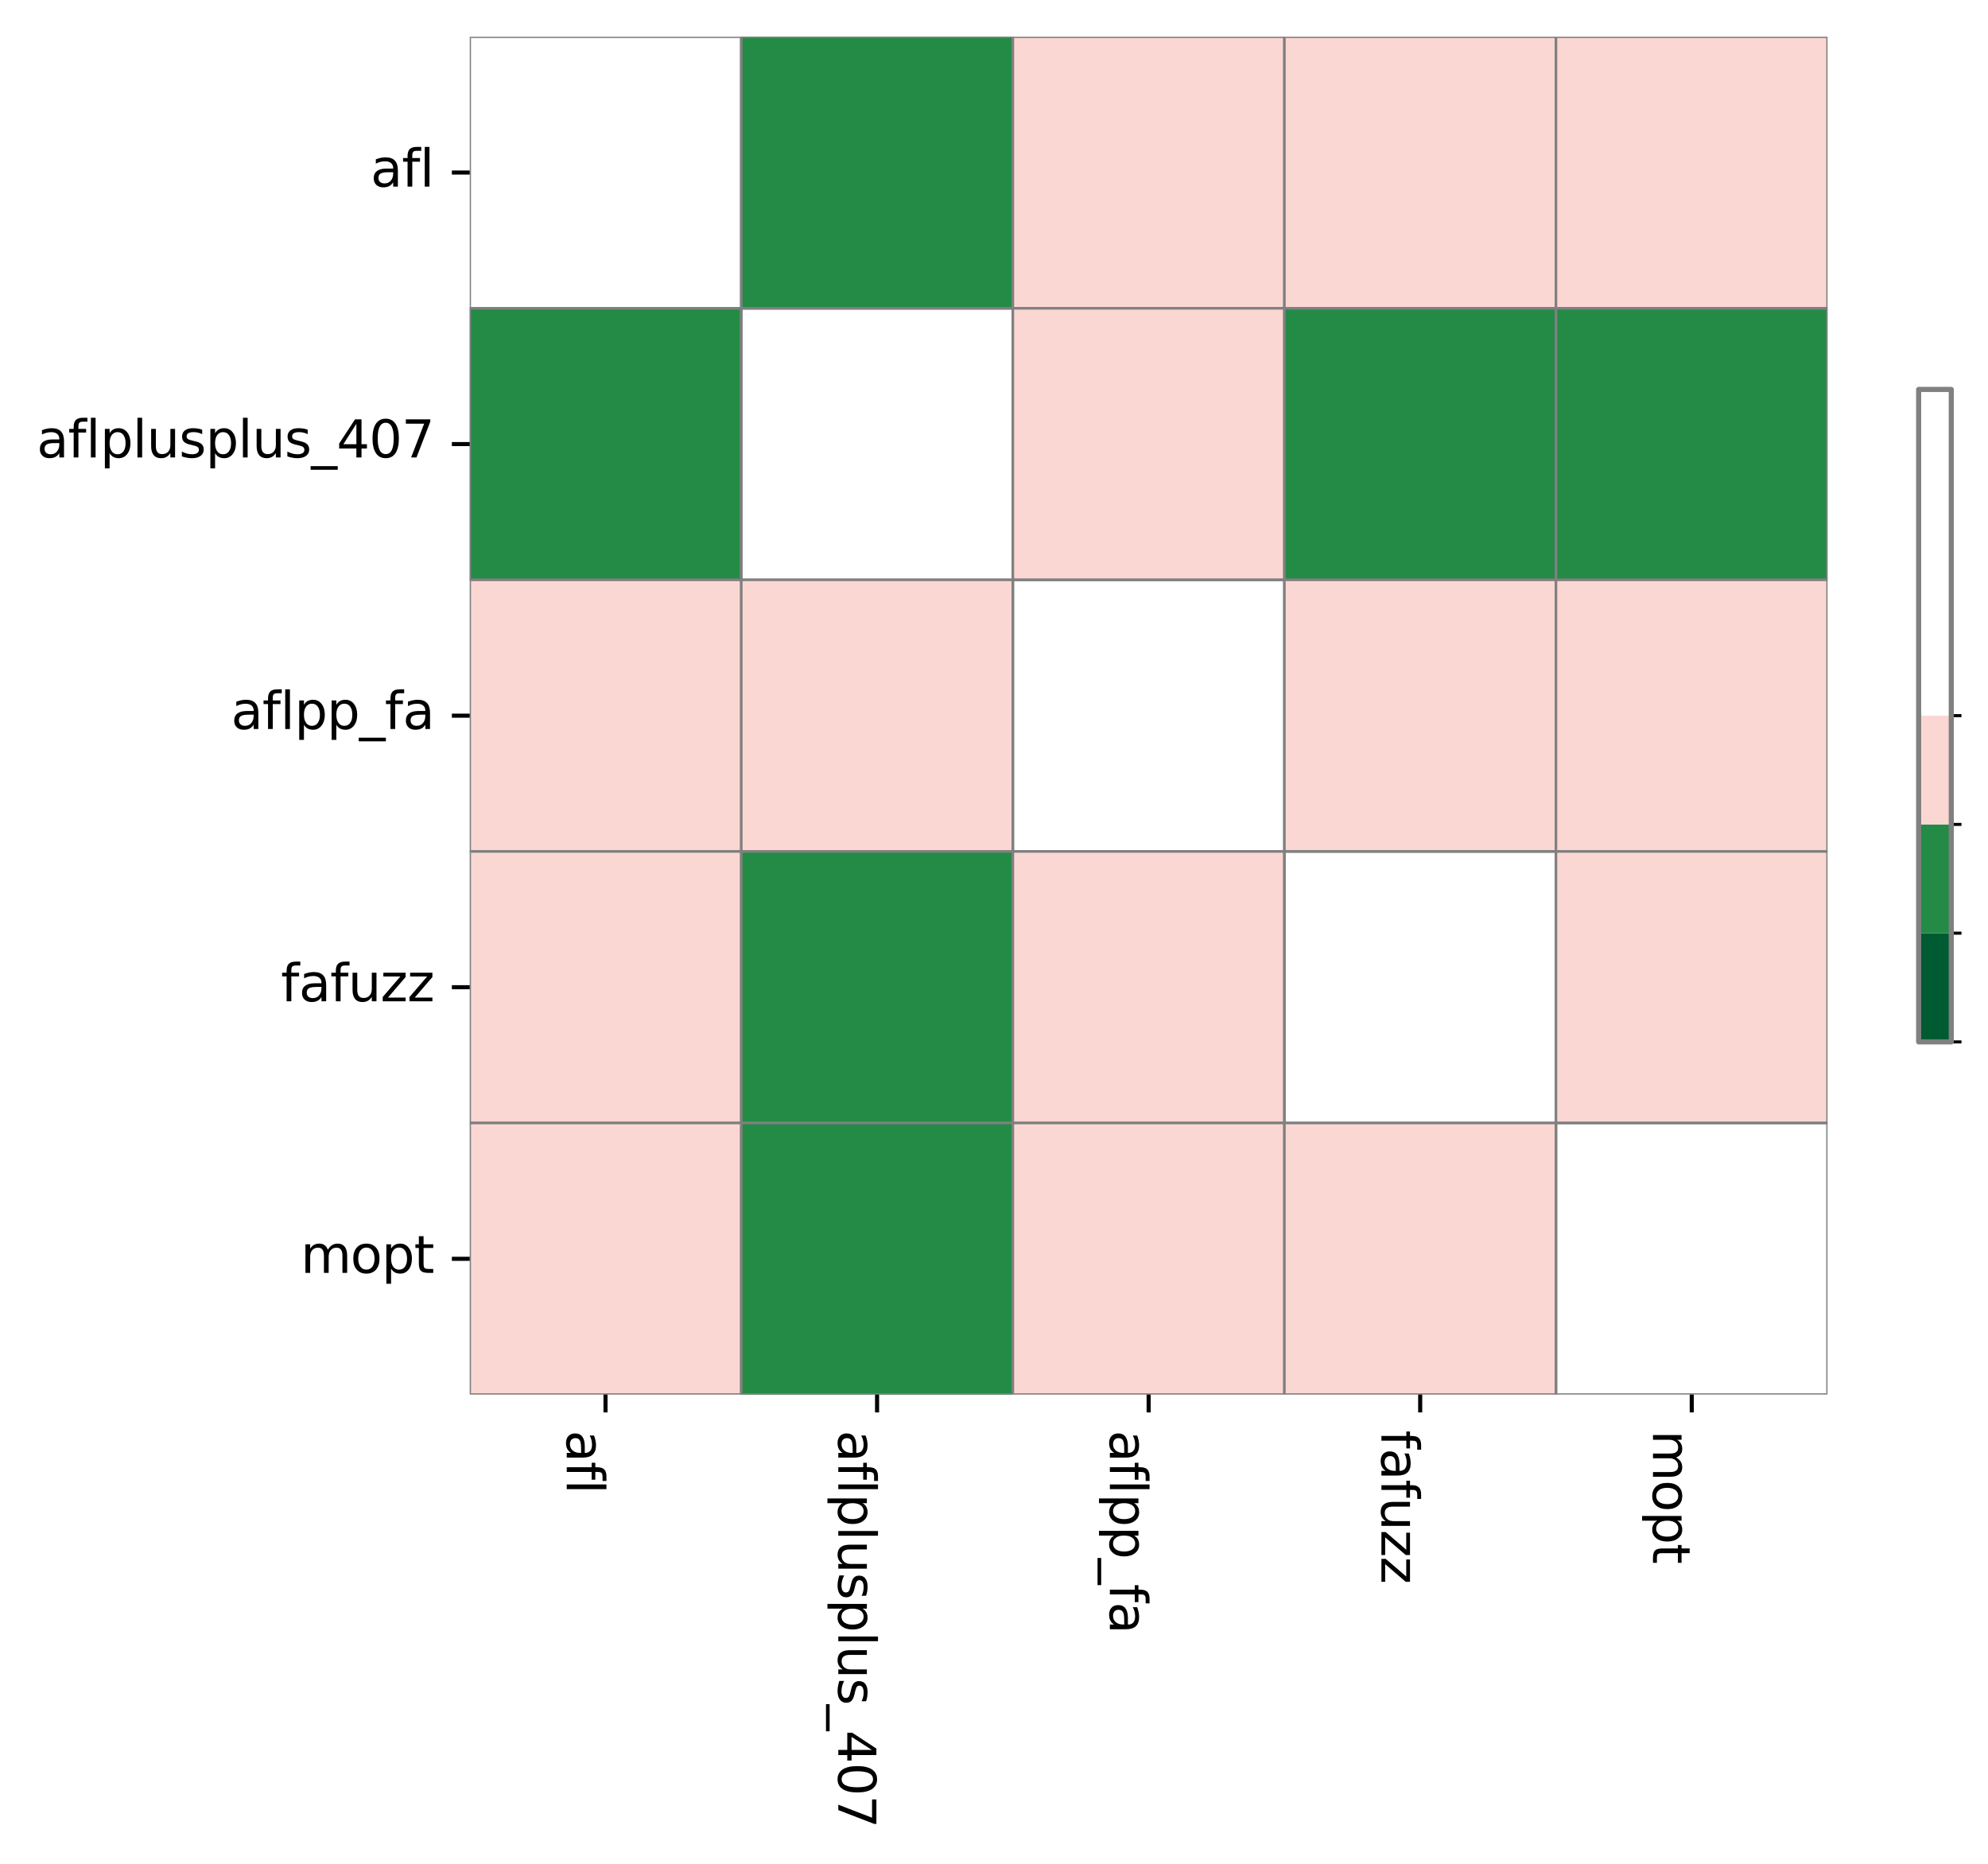 <?xml version="1.0" encoding="utf-8" standalone="no"?>
<!DOCTYPE svg PUBLIC "-//W3C//DTD SVG 1.1//EN"
  "http://www.w3.org/Graphics/SVG/1.1/DTD/svg11.dtd">
<svg xmlns:xlink="http://www.w3.org/1999/xlink" width="389.623pt" height="365.373pt" viewBox="0 0 389.623 365.373" xmlns="http://www.w3.org/2000/svg" version="1.1">
 <defs>
  <style type="text/css">*{stroke-linejoin: round; stroke-linecap: butt}</style>
 </defs>
 <g id="figure_1">
  <g id="patch_1">
   <path d="M 0 365.373 
L 389.623 365.373 
L 389.623 0 
L 0 0 
z
" style="fill: #ffffff"/>
  </g>
  <g id="axes_1">
   <g id="patch_2">
    <path d="M 92.061 273.312 
L 358.173 273.312 
L 358.173 7.2 
L 92.061 7.2 
z
" style="fill: #ffffff"/>
   </g>
   <g id="QuadMesh_1">
    <path d="M 92.061 7.2 
L 145.283 7.2 
L 145.283 60.422 
L 92.061 60.422 
L 92.061 7.2 
" clip-path="url(#p12c3814762)" style="fill: none; stroke: #808080; stroke-width: 0.5"/>
    <path d="M 145.283 7.2 
L 198.506 7.2 
L 198.506 60.422 
L 145.283 60.422 
L 145.283 7.2 
" clip-path="url(#p12c3814762)" style="fill: #238b45; stroke: #808080; stroke-width: 0.5"/>
    <path d="M 198.506 7.2 
L 251.728 7.2 
L 251.728 60.422 
L 198.506 60.422 
L 198.506 7.2 
" clip-path="url(#p12c3814762)" style="fill: #fbd7d4; stroke: #808080; stroke-width: 0.5"/>
    <path d="M 251.728 7.2 
L 304.951 7.2 
L 304.951 60.422 
L 251.728 60.422 
L 251.728 7.2 
" clip-path="url(#p12c3814762)" style="fill: #fbd7d4; stroke: #808080; stroke-width: 0.5"/>
    <path d="M 304.951 7.2 
L 358.173 7.2 
L 358.173 60.422 
L 304.951 60.422 
L 304.951 7.2 
" clip-path="url(#p12c3814762)" style="fill: #fbd7d4; stroke: #808080; stroke-width: 0.5"/>
    <path d="M 92.061 60.422 
L 145.283 60.422 
L 145.283 113.645 
L 92.061 113.645 
L 92.061 60.422 
" clip-path="url(#p12c3814762)" style="fill: #238b45; stroke: #808080; stroke-width: 0.5"/>
    <path d="M 145.283 60.422 
L 198.506 60.422 
L 198.506 113.645 
L 145.283 113.645 
L 145.283 60.422 
" clip-path="url(#p12c3814762)" style="fill: none; stroke: #808080; stroke-width: 0.5"/>
    <path d="M 198.506 60.422 
L 251.728 60.422 
L 251.728 113.645 
L 198.506 113.645 
L 198.506 60.422 
" clip-path="url(#p12c3814762)" style="fill: #fbd7d4; stroke: #808080; stroke-width: 0.5"/>
    <path d="M 251.728 60.422 
L 304.951 60.422 
L 304.951 113.645 
L 251.728 113.645 
L 251.728 60.422 
" clip-path="url(#p12c3814762)" style="fill: #238b45; stroke: #808080; stroke-width: 0.5"/>
    <path d="M 304.951 60.422 
L 358.173 60.422 
L 358.173 113.645 
L 304.951 113.645 
L 304.951 60.422 
" clip-path="url(#p12c3814762)" style="fill: #238b45; stroke: #808080; stroke-width: 0.5"/>
    <path d="M 92.061 113.645 
L 145.283 113.645 
L 145.283 166.867 
L 92.061 166.867 
L 92.061 113.645 
" clip-path="url(#p12c3814762)" style="fill: #fbd7d4; stroke: #808080; stroke-width: 0.5"/>
    <path d="M 145.283 113.645 
L 198.506 113.645 
L 198.506 166.867 
L 145.283 166.867 
L 145.283 113.645 
" clip-path="url(#p12c3814762)" style="fill: #fbd7d4; stroke: #808080; stroke-width: 0.5"/>
    <path d="M 198.506 113.645 
L 251.728 113.645 
L 251.728 166.867 
L 198.506 166.867 
L 198.506 113.645 
" clip-path="url(#p12c3814762)" style="fill: none; stroke: #808080; stroke-width: 0.5"/>
    <path d="M 251.728 113.645 
L 304.951 113.645 
L 304.951 166.867 
L 251.728 166.867 
L 251.728 113.645 
" clip-path="url(#p12c3814762)" style="fill: #fbd7d4; stroke: #808080; stroke-width: 0.5"/>
    <path d="M 304.951 113.645 
L 358.173 113.645 
L 358.173 166.867 
L 304.951 166.867 
L 304.951 113.645 
" clip-path="url(#p12c3814762)" style="fill: #fbd7d4; stroke: #808080; stroke-width: 0.5"/>
    <path d="M 92.061 166.867 
L 145.283 166.867 
L 145.283 220.09 
L 92.061 220.09 
L 92.061 166.867 
" clip-path="url(#p12c3814762)" style="fill: #fbd7d4; stroke: #808080; stroke-width: 0.5"/>
    <path d="M 145.283 166.867 
L 198.506 166.867 
L 198.506 220.09 
L 145.283 220.09 
L 145.283 166.867 
" clip-path="url(#p12c3814762)" style="fill: #238b45; stroke: #808080; stroke-width: 0.5"/>
    <path d="M 198.506 166.867 
L 251.728 166.867 
L 251.728 220.09 
L 198.506 220.09 
L 198.506 166.867 
" clip-path="url(#p12c3814762)" style="fill: #fbd7d4; stroke: #808080; stroke-width: 0.5"/>
    <path d="M 251.728 166.867 
L 304.951 166.867 
L 304.951 220.09 
L 251.728 220.09 
L 251.728 166.867 
" clip-path="url(#p12c3814762)" style="fill: none; stroke: #808080; stroke-width: 0.5"/>
    <path d="M 304.951 166.867 
L 358.173 166.867 
L 358.173 220.09 
L 304.951 220.09 
L 304.951 166.867 
" clip-path="url(#p12c3814762)" style="fill: #fbd7d4; stroke: #808080; stroke-width: 0.5"/>
    <path d="M 92.061 220.09 
L 145.283 220.09 
L 145.283 273.312 
L 92.061 273.312 
L 92.061 220.09 
" clip-path="url(#p12c3814762)" style="fill: #fbd7d4; stroke: #808080; stroke-width: 0.5"/>
    <path d="M 145.283 220.09 
L 198.506 220.09 
L 198.506 273.312 
L 145.283 273.312 
L 145.283 220.09 
" clip-path="url(#p12c3814762)" style="fill: #238b45; stroke: #808080; stroke-width: 0.5"/>
    <path d="M 198.506 220.09 
L 251.728 220.09 
L 251.728 273.312 
L 198.506 273.312 
L 198.506 220.09 
" clip-path="url(#p12c3814762)" style="fill: #fbd7d4; stroke: #808080; stroke-width: 0.5"/>
    <path d="M 251.728 220.09 
L 304.951 220.09 
L 304.951 273.312 
L 251.728 273.312 
L 251.728 220.09 
" clip-path="url(#p12c3814762)" style="fill: #fbd7d4; stroke: #808080; stroke-width: 0.5"/>
    <path d="M 304.951 220.09 
L 358.173 220.09 
L 358.173 273.312 
L 304.951 273.312 
L 304.951 220.09 
" clip-path="url(#p12c3814762)" style="fill: none; stroke: #808080; stroke-width: 0.5"/>
   </g>
   <g id="matplotlib.axis_1">
    <g id="xtick_1">
     <g id="line2d_1">
      <defs>
       <path id="m5291608926" d="M 0 0 
L 0 3.5 
" style="stroke: #000000; stroke-width: 0.8"/>
      </defs>
      <g>
       <use xlink:href="#m5291608926" x="118.672" y="273.312" style="stroke: #000000; stroke-width: 0.8"/>
      </g>
     </g>
     <g id="text_1">
      <!-- afl -->
      <g transform="translate(111.074 280.312) rotate(-270) scale(0.1 -0.1)">
       <defs>
        <path id="DejaVuSans-61" d="M 2194 1759 
Q 1497 1759 1228 1600 
Q 959 1441 959 1056 
Q 959 750 1161 570 
Q 1363 391 1709 391 
Q 2188 391 2477 730 
Q 2766 1069 2766 1631 
L 2766 1759 
L 2194 1759 
z
M 3341 1997 
L 3341 0 
L 2766 0 
L 2766 531 
Q 2569 213 2275 61 
Q 1981 -91 1556 -91 
Q 1019 -91 701 211 
Q 384 513 384 1019 
Q 384 1609 779 1909 
Q 1175 2209 1959 2209 
L 2766 2209 
L 2766 2266 
Q 2766 2663 2505 2880 
Q 2244 3097 1772 3097 
Q 1472 3097 1187 3025 
Q 903 2953 641 2809 
L 641 3341 
Q 956 3463 1253 3523 
Q 1550 3584 1831 3584 
Q 2591 3584 2966 3190 
Q 3341 2797 3341 1997 
z
" transform="scale(0.016)"/>
        <path id="DejaVuSans-66" d="M 2375 4863 
L 2375 4384 
L 1825 4384 
Q 1516 4384 1395 4259 
Q 1275 4134 1275 3809 
L 1275 3500 
L 2222 3500 
L 2222 3053 
L 1275 3053 
L 1275 0 
L 697 0 
L 697 3053 
L 147 3053 
L 147 3500 
L 697 3500 
L 697 3744 
Q 697 4328 969 4595 
Q 1241 4863 1831 4863 
L 2375 4863 
z
" transform="scale(0.016)"/>
        <path id="DejaVuSans-6c" d="M 603 4863 
L 1178 4863 
L 1178 0 
L 603 0 
L 603 4863 
z
" transform="scale(0.016)"/>
       </defs>
       <use xlink:href="#DejaVuSans-61"/>
       <use xlink:href="#DejaVuSans-66" x="61.279"/>
       <use xlink:href="#DejaVuSans-6c" x="96.484"/>
      </g>
     </g>
    </g>
    <g id="xtick_2">
     <g id="line2d_2">
      <g>
       <use xlink:href="#m5291608926" x="171.895" y="273.312" style="stroke: #000000; stroke-width: 0.8"/>
      </g>
     </g>
     <g id="text_2">
      <!-- aflplusplus_407 -->
      <g transform="translate(164.296 280.312) rotate(-270) scale(0.1 -0.1)">
       <defs>
        <path id="DejaVuSans-70" d="M 1159 525 
L 1159 -1331 
L 581 -1331 
L 581 3500 
L 1159 3500 
L 1159 2969 
Q 1341 3281 1617 3432 
Q 1894 3584 2278 3584 
Q 2916 3584 3314 3078 
Q 3713 2572 3713 1747 
Q 3713 922 3314 415 
Q 2916 -91 2278 -91 
Q 1894 -91 1617 61 
Q 1341 213 1159 525 
z
M 3116 1747 
Q 3116 2381 2855 2742 
Q 2594 3103 2138 3103 
Q 1681 3103 1420 2742 
Q 1159 2381 1159 1747 
Q 1159 1113 1420 752 
Q 1681 391 2138 391 
Q 2594 391 2855 752 
Q 3116 1113 3116 1747 
z
" transform="scale(0.016)"/>
        <path id="DejaVuSans-75" d="M 544 1381 
L 544 3500 
L 1119 3500 
L 1119 1403 
Q 1119 906 1312 657 
Q 1506 409 1894 409 
Q 2359 409 2629 706 
Q 2900 1003 2900 1516 
L 2900 3500 
L 3475 3500 
L 3475 0 
L 2900 0 
L 2900 538 
Q 2691 219 2414 64 
Q 2138 -91 1772 -91 
Q 1169 -91 856 284 
Q 544 659 544 1381 
z
M 1991 3584 
L 1991 3584 
z
" transform="scale(0.016)"/>
        <path id="DejaVuSans-73" d="M 2834 3397 
L 2834 2853 
Q 2591 2978 2328 3040 
Q 2066 3103 1784 3103 
Q 1356 3103 1142 2972 
Q 928 2841 928 2578 
Q 928 2378 1081 2264 
Q 1234 2150 1697 2047 
L 1894 2003 
Q 2506 1872 2764 1633 
Q 3022 1394 3022 966 
Q 3022 478 2636 193 
Q 2250 -91 1575 -91 
Q 1294 -91 989 -36 
Q 684 19 347 128 
L 347 722 
Q 666 556 975 473 
Q 1284 391 1588 391 
Q 1994 391 2212 530 
Q 2431 669 2431 922 
Q 2431 1156 2273 1281 
Q 2116 1406 1581 1522 
L 1381 1569 
Q 847 1681 609 1914 
Q 372 2147 372 2553 
Q 372 3047 722 3315 
Q 1072 3584 1716 3584 
Q 2034 3584 2315 3537 
Q 2597 3491 2834 3397 
z
" transform="scale(0.016)"/>
        <path id="DejaVuSans-5f" d="M 3263 -1063 
L 3263 -1509 
L -63 -1509 
L -63 -1063 
L 3263 -1063 
z
" transform="scale(0.016)"/>
        <path id="DejaVuSans-34" d="M 2419 4116 
L 825 1625 
L 2419 1625 
L 2419 4116 
z
M 2253 4666 
L 3047 4666 
L 3047 1625 
L 3713 1625 
L 3713 1100 
L 3047 1100 
L 3047 0 
L 2419 0 
L 2419 1100 
L 313 1100 
L 313 1709 
L 2253 4666 
z
" transform="scale(0.016)"/>
        <path id="DejaVuSans-30" d="M 2034 4250 
Q 1547 4250 1301 3770 
Q 1056 3291 1056 2328 
Q 1056 1369 1301 889 
Q 1547 409 2034 409 
Q 2525 409 2770 889 
Q 3016 1369 3016 2328 
Q 3016 3291 2770 3770 
Q 2525 4250 2034 4250 
z
M 2034 4750 
Q 2819 4750 3233 4129 
Q 3647 3509 3647 2328 
Q 3647 1150 3233 529 
Q 2819 -91 2034 -91 
Q 1250 -91 836 529 
Q 422 1150 422 2328 
Q 422 3509 836 4129 
Q 1250 4750 2034 4750 
z
" transform="scale(0.016)"/>
        <path id="DejaVuSans-37" d="M 525 4666 
L 3525 4666 
L 3525 4397 
L 1831 0 
L 1172 0 
L 2766 4134 
L 525 4134 
L 525 4666 
z
" transform="scale(0.016)"/>
       </defs>
       <use xlink:href="#DejaVuSans-61"/>
       <use xlink:href="#DejaVuSans-66" x="61.279"/>
       <use xlink:href="#DejaVuSans-6c" x="96.484"/>
       <use xlink:href="#DejaVuSans-70" x="124.268"/>
       <use xlink:href="#DejaVuSans-6c" x="187.744"/>
       <use xlink:href="#DejaVuSans-75" x="215.527"/>
       <use xlink:href="#DejaVuSans-73" x="278.906"/>
       <use xlink:href="#DejaVuSans-70" x="331.006"/>
       <use xlink:href="#DejaVuSans-6c" x="394.482"/>
       <use xlink:href="#DejaVuSans-75" x="422.266"/>
       <use xlink:href="#DejaVuSans-73" x="485.645"/>
       <use xlink:href="#DejaVuSans-5f" x="537.744"/>
       <use xlink:href="#DejaVuSans-34" x="587.744"/>
       <use xlink:href="#DejaVuSans-30" x="651.367"/>
       <use xlink:href="#DejaVuSans-37" x="714.99"/>
      </g>
     </g>
    </g>
    <g id="xtick_3">
     <g id="line2d_3">
      <g>
       <use xlink:href="#m5291608926" x="225.117" y="273.312" style="stroke: #000000; stroke-width: 0.8"/>
      </g>
     </g>
     <g id="text_3">
      <!-- aflpp_fa -->
      <g transform="translate(217.518 280.312) rotate(-270) scale(0.1 -0.1)">
       <use xlink:href="#DejaVuSans-61"/>
       <use xlink:href="#DejaVuSans-66" x="61.279"/>
       <use xlink:href="#DejaVuSans-6c" x="96.484"/>
       <use xlink:href="#DejaVuSans-70" x="124.268"/>
       <use xlink:href="#DejaVuSans-70" x="187.744"/>
       <use xlink:href="#DejaVuSans-5f" x="251.221"/>
       <use xlink:href="#DejaVuSans-66" x="301.221"/>
       <use xlink:href="#DejaVuSans-61" x="336.426"/>
      </g>
     </g>
    </g>
    <g id="xtick_4">
     <g id="line2d_4">
      <g>
       <use xlink:href="#m5291608926" x="278.339" y="273.312" style="stroke: #000000; stroke-width: 0.8"/>
      </g>
     </g>
     <g id="text_4">
      <!-- fafuzz -->
      <g transform="translate(270.741 280.312) rotate(-270) scale(0.1 -0.1)">
       <defs>
        <path id="DejaVuSans-7a" d="M 353 3500 
L 3084 3500 
L 3084 2975 
L 922 459 
L 3084 459 
L 3084 0 
L 275 0 
L 275 525 
L 2438 3041 
L 353 3041 
L 353 3500 
z
" transform="scale(0.016)"/>
       </defs>
       <use xlink:href="#DejaVuSans-66"/>
       <use xlink:href="#DejaVuSans-61" x="35.205"/>
       <use xlink:href="#DejaVuSans-66" x="96.484"/>
       <use xlink:href="#DejaVuSans-75" x="131.689"/>
       <use xlink:href="#DejaVuSans-7a" x="195.068"/>
       <use xlink:href="#DejaVuSans-7a" x="247.559"/>
      </g>
     </g>
    </g>
    <g id="xtick_5">
     <g id="line2d_5">
      <g>
       <use xlink:href="#m5291608926" x="331.562" y="273.312" style="stroke: #000000; stroke-width: 0.8"/>
      </g>
     </g>
     <g id="text_5">
      <!-- mopt -->
      <g transform="translate(323.963 280.312) rotate(-270) scale(0.1 -0.1)">
       <defs>
        <path id="DejaVuSans-6d" d="M 3328 2828 
Q 3544 3216 3844 3400 
Q 4144 3584 4550 3584 
Q 5097 3584 5394 3201 
Q 5691 2819 5691 2113 
L 5691 0 
L 5113 0 
L 5113 2094 
Q 5113 2597 4934 2840 
Q 4756 3084 4391 3084 
Q 3944 3084 3684 2787 
Q 3425 2491 3425 1978 
L 3425 0 
L 2847 0 
L 2847 2094 
Q 2847 2600 2669 2842 
Q 2491 3084 2119 3084 
Q 1678 3084 1418 2786 
Q 1159 2488 1159 1978 
L 1159 0 
L 581 0 
L 581 3500 
L 1159 3500 
L 1159 2956 
Q 1356 3278 1631 3431 
Q 1906 3584 2284 3584 
Q 2666 3584 2933 3390 
Q 3200 3197 3328 2828 
z
" transform="scale(0.016)"/>
        <path id="DejaVuSans-6f" d="M 1959 3097 
Q 1497 3097 1228 2736 
Q 959 2375 959 1747 
Q 959 1119 1226 758 
Q 1494 397 1959 397 
Q 2419 397 2687 759 
Q 2956 1122 2956 1747 
Q 2956 2369 2687 2733 
Q 2419 3097 1959 3097 
z
M 1959 3584 
Q 2709 3584 3137 3096 
Q 3566 2609 3566 1747 
Q 3566 888 3137 398 
Q 2709 -91 1959 -91 
Q 1206 -91 779 398 
Q 353 888 353 1747 
Q 353 2609 779 3096 
Q 1206 3584 1959 3584 
z
" transform="scale(0.016)"/>
        <path id="DejaVuSans-74" d="M 1172 4494 
L 1172 3500 
L 2356 3500 
L 2356 3053 
L 1172 3053 
L 1172 1153 
Q 1172 725 1289 603 
Q 1406 481 1766 481 
L 2356 481 
L 2356 0 
L 1766 0 
Q 1100 0 847 248 
Q 594 497 594 1153 
L 594 3053 
L 172 3053 
L 172 3500 
L 594 3500 
L 594 4494 
L 1172 4494 
z
" transform="scale(0.016)"/>
       </defs>
       <use xlink:href="#DejaVuSans-6d"/>
       <use xlink:href="#DejaVuSans-6f" x="97.412"/>
       <use xlink:href="#DejaVuSans-70" x="158.594"/>
       <use xlink:href="#DejaVuSans-74" x="222.07"/>
      </g>
     </g>
    </g>
   </g>
   <g id="matplotlib.axis_2">
    <g id="ytick_1">
     <g id="line2d_6">
      <defs>
       <path id="m9d4efb1cd7" d="M 0 0 
L -3.5 0 
" style="stroke: #000000; stroke-width: 0.8"/>
      </defs>
      <g>
       <use xlink:href="#m9d4efb1cd7" x="92.061" y="33.811" style="stroke: #000000; stroke-width: 0.8"/>
      </g>
     </g>
     <g id="text_6">
      <!-- afl -->
      <g transform="translate(72.634 36.571) scale(0.1 -0.1)">
       <use xlink:href="#DejaVuSans-61"/>
       <use xlink:href="#DejaVuSans-66" x="61.279"/>
       <use xlink:href="#DejaVuSans-6c" x="96.484"/>
      </g>
     </g>
    </g>
    <g id="ytick_2">
     <g id="line2d_7">
      <g>
       <use xlink:href="#m9d4efb1cd7" x="92.061" y="87.034" style="stroke: #000000; stroke-width: 0.8"/>
      </g>
     </g>
     <g id="text_7">
      <!-- aflplusplus_407 -->
      <g transform="translate(7.2 89.654) scale(0.1 -0.1)">
       <use xlink:href="#DejaVuSans-61"/>
       <use xlink:href="#DejaVuSans-66" x="61.279"/>
       <use xlink:href="#DejaVuSans-6c" x="96.484"/>
       <use xlink:href="#DejaVuSans-70" x="124.268"/>
       <use xlink:href="#DejaVuSans-6c" x="187.744"/>
       <use xlink:href="#DejaVuSans-75" x="215.527"/>
       <use xlink:href="#DejaVuSans-73" x="278.906"/>
       <use xlink:href="#DejaVuSans-70" x="331.006"/>
       <use xlink:href="#DejaVuSans-6c" x="394.482"/>
       <use xlink:href="#DejaVuSans-75" x="422.266"/>
       <use xlink:href="#DejaVuSans-73" x="485.645"/>
       <use xlink:href="#DejaVuSans-5f" x="537.744"/>
       <use xlink:href="#DejaVuSans-34" x="587.744"/>
       <use xlink:href="#DejaVuSans-30" x="651.367"/>
       <use xlink:href="#DejaVuSans-37" x="714.99"/>
      </g>
     </g>
    </g>
    <g id="ytick_3">
     <g id="line2d_8">
      <g>
       <use xlink:href="#m9d4efb1cd7" x="92.061" y="140.256" style="stroke: #000000; stroke-width: 0.8"/>
      </g>
     </g>
     <g id="text_8">
      <!-- aflpp_fa -->
      <g transform="translate(45.289 142.876) scale(0.1 -0.1)">
       <use xlink:href="#DejaVuSans-61"/>
       <use xlink:href="#DejaVuSans-66" x="61.279"/>
       <use xlink:href="#DejaVuSans-6c" x="96.484"/>
       <use xlink:href="#DejaVuSans-70" x="124.268"/>
       <use xlink:href="#DejaVuSans-70" x="187.744"/>
       <use xlink:href="#DejaVuSans-5f" x="251.221"/>
       <use xlink:href="#DejaVuSans-66" x="301.221"/>
       <use xlink:href="#DejaVuSans-61" x="336.426"/>
      </g>
     </g>
    </g>
    <g id="ytick_4">
     <g id="line2d_9">
      <g>
       <use xlink:href="#m9d4efb1cd7" x="92.061" y="193.478" style="stroke: #000000; stroke-width: 0.8"/>
      </g>
     </g>
     <g id="text_9">
      <!-- fafuzz -->
      <g transform="translate(55.058 196.238) scale(0.1 -0.1)">
       <use xlink:href="#DejaVuSans-66"/>
       <use xlink:href="#DejaVuSans-61" x="35.205"/>
       <use xlink:href="#DejaVuSans-66" x="96.484"/>
       <use xlink:href="#DejaVuSans-75" x="131.689"/>
       <use xlink:href="#DejaVuSans-7a" x="195.068"/>
       <use xlink:href="#DejaVuSans-7a" x="247.559"/>
      </g>
     </g>
    </g>
    <g id="ytick_5">
     <g id="line2d_10">
      <g>
       <use xlink:href="#m9d4efb1cd7" x="92.061" y="246.701" style="stroke: #000000; stroke-width: 0.8"/>
      </g>
     </g>
     <g id="text_10">
      <!-- mopt -->
      <g transform="translate(58.933 249.46) scale(0.1 -0.1)">
       <use xlink:href="#DejaVuSans-6d"/>
       <use xlink:href="#DejaVuSans-6f" x="97.412"/>
       <use xlink:href="#DejaVuSans-70" x="158.594"/>
       <use xlink:href="#DejaVuSans-74" x="222.07"/>
      </g>
     </g>
    </g>
   </g>
  </g>
  <g id="axes_2">
   <g id="patch_3">
    <path d="M 376.029 204.192 
L 382.423 204.192 
L 382.423 76.32 
L 376.029 76.32 
z
" style="fill: #ffffff"/>
   </g>
   <g id="QuadMesh_2">
    <path d="M 376.029 204.192 
L 382.423 204.192 
L 382.423 182.88 
L 376.029 182.88 
L 376.029 204.192 
" clip-path="url(#pcd94107df2)" style="fill: #005a32"/>
    <path d="M 376.029 182.88 
L 382.423 182.88 
L 382.423 161.568 
L 376.029 161.568 
L 376.029 182.88 
" clip-path="url(#pcd94107df2)" style="fill: #238b45"/>
    <path d="M 376.029 161.568 
L 382.423 161.568 
L 382.423 140.256 
L 376.029 140.256 
L 376.029 161.568 
" clip-path="url(#pcd94107df2)" style="fill: #fbd7d4"/>
   </g>
   <g id="matplotlib.axis_3"/>
   <g id="matplotlib.axis_4">
    <g id="ytick_6">
     <g id="line2d_11"/>
    </g>
    <g id="ytick_7">
     <g id="line2d_12"/>
    </g>
    <g id="ytick_8">
     <g id="line2d_13"/>
    </g>
    <g id="ytick_9">
     <g id="line2d_14"/>
    </g>
    <g id="ytick_10">
     <g id="line2d_15">
      <defs>
       <path id="m07f15e8b12" d="M 0 0 
L 2 0 
" style="stroke: #000000; stroke-width: 0.6"/>
      </defs>
      <g>
       <use xlink:href="#m07f15e8b12" x="382.423" y="204.192" style="stroke: #000000; stroke-width: 0.6"/>
      </g>
     </g>
    </g>
    <g id="ytick_11">
     <g id="line2d_16">
      <g>
       <use xlink:href="#m07f15e8b12" x="382.423" y="182.88" style="stroke: #000000; stroke-width: 0.6"/>
      </g>
     </g>
    </g>
    <g id="ytick_12">
     <g id="line2d_17">
      <g>
       <use xlink:href="#m07f15e8b12" x="382.423" y="161.568" style="stroke: #000000; stroke-width: 0.6"/>
      </g>
     </g>
    </g>
    <g id="ytick_13">
     <g id="line2d_18">
      <g>
       <use xlink:href="#m07f15e8b12" x="382.423" y="140.256" style="stroke: #000000; stroke-width: 0.6"/>
      </g>
     </g>
    </g>
   </g>
   <g id="LineCollection_1"/>
   <g id="patch_4">
    <path d="M 376.029 204.192 
L 379.226 204.192 
L 382.423 204.192 
L 382.423 76.32 
L 379.226 76.32 
L 376.029 76.32 
L 376.029 204.192 
z
" style="fill: none; stroke: #808080; stroke-linejoin: miter; stroke-linecap: square"/>
   </g>
  </g>
 </g>
 <defs>
  <clipPath id="p12c3814762">
   <rect x="92.061" y="7.2" width="266.112" height="266.112"/>
  </clipPath>
  <clipPath id="pcd94107df2">
   <rect x="376.029" y="76.32" width="6.394" height="127.872"/>
  </clipPath>
 </defs>
</svg>
